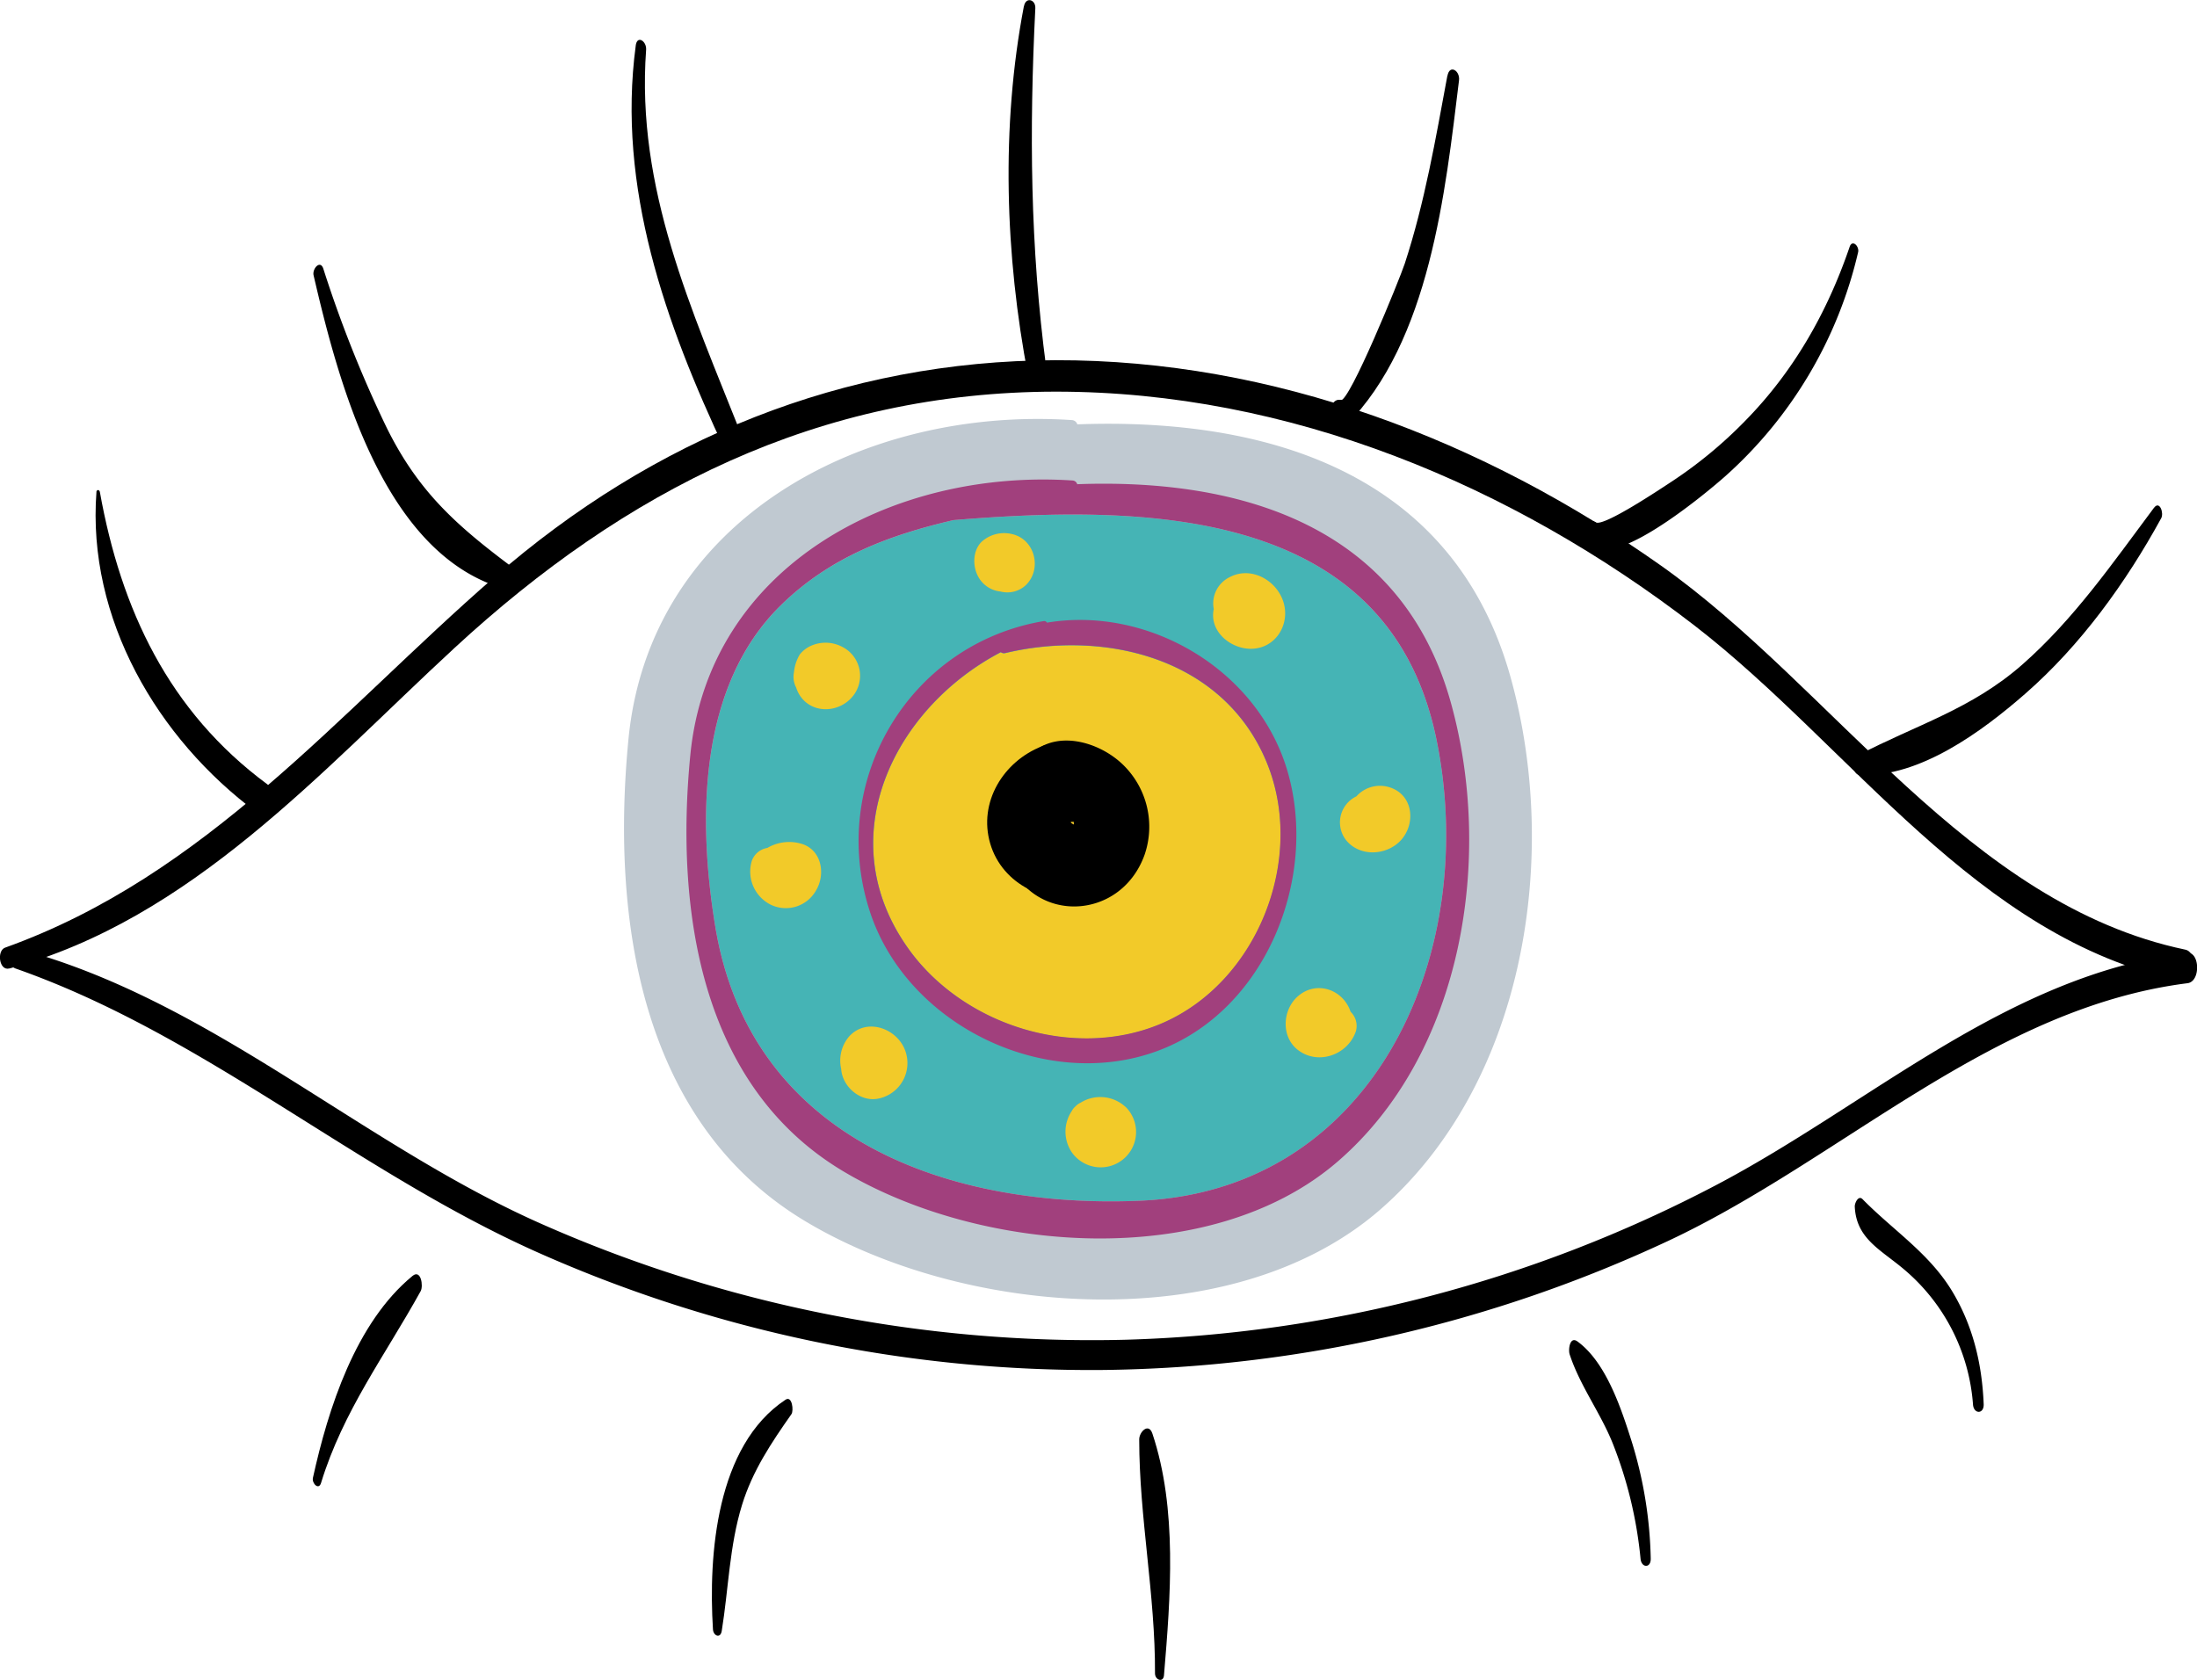 <svg xmlns="http://www.w3.org/2000/svg" viewBox="0 0 516.4 394.88">
  <defs>
    <style>
      .cls-1 {
        fill: #c0c9d1;
      }

      .cls-2 {
        fill: #45b4b5;
      }

      .cls-3 {
        fill: #a1407d;
      }

      .cls-4 {
        fill: #f2ca29;
      }
    </style>
  </defs>
  <title>Ресурс 9</title>
  <g id="Слой_2" data-name="Слой 2">
    <g id="Слой_4" data-name="Слой 4">
      <g>
        <path class="cls-1" d="M355,159c-13.6-48.3-57.82-60.87-101.78-59.24a1.41,1.41,0,0,0-1.22-1c-48.8-3.26-99.24,23.07-104.28,75-4.06,41.75,2.5,89.88,41.51,113.3,37.54,22.54,100.2,27.42,134.92-2.47C358.5,254.88,366.82,201.14,355,159Z"/>
        <path d="M2.21,227.68c42.73-11.58,73.22-46.37,104.59-75.33C147,115.23,192.38,92.12,248.2,92.07c54.8,0,107.17,21.87,150.11,55,36.87,28.48,66.13,73.41,114.21,83.52,3.65.77,4.21-6.7,1.14-7.34-51.16-10.72-82.61-61.57-123.36-90.36-41.57-29.37-91-48.35-142.28-48.21-49.8.13-94.52,18.5-131.83,51-36.76,32-67.75,70.17-115,87.1-2,.72-1.4,5.54,1,4.89Z"/>
        <path d="M3.45,227.61c44.36,15.5,79.95,47.56,122.62,66.67a319.74,319.74,0,0,0,133.33,27.78,322.11,322.11,0,0,0,132.76-30.37c40.73-19.1,76-54.74,122-60.55,3.19-.4,2.91-7.55-.18-7.16-42.41,5.36-74.37,35.65-111,54.82a318,318,0,0,1-138.29,36.15,319.48,319.48,0,0,1-137.58-27.3C84.82,268.91,49.35,235,4.16,223c-2.24-.59-2.58,3.93-.71,4.58Z"/>
        <path class="cls-2" d="M224.1,122.27c-14.86,3.48-28.95,8.56-40.67,20.13-19.26,19-19.46,50.13-15.32,75.34,8.16,49.72,54.2,66.32,99.44,64.56,55.86-2.18,80.3-58.49,70.1-108.39C326.44,119.09,269.28,118.58,224.1,122.27Z"/>
        <path class="cls-3" d="M340.94,164.9c-11.72-41.64-49.84-52.47-87.74-51.07a1.22,1.22,0,0,0-1.05-.87c-42.07-2.81-85.56,19.89-89.9,64.62-3.5,36,2.16,77.48,35.79,97.67,32.36,19.43,86.38,23.64,116.31-2.13C344,247.58,351.17,201.25,340.94,164.9ZM267.55,282.29c-45.24,1.77-91.29-14.84-99.44-64.56-4.14-25.21-3.94-56.35,15.32-75.34,11.73-11.57,25.82-16.65,40.67-20.12,45.18-3.69,102.34-3.18,113.55,51.63C347.85,223.8,323.4,280.11,267.55,282.29Z"/>
        <path class="cls-4" d="M236.26,153.56a1.19,1.19,0,0,1-1-.22c-25.12,13.12-40.52,43.78-21.52,70,12.86,17.72,38.7,26,59.1,17.38,22.59-9.51,34.22-38.54,25-61.22C287.84,154.8,259.91,147.93,236.26,153.56Z"/>
        <path class="cls-3" d="M302.57,181.12c-7.06-23.8-32.68-38.72-56.49-34.74a.73.73,0,0,0-.75-.37c-31.74,5.33-50.94,37.84-40.8,68.49,8.77,26.48,41.11,42.23,67.4,32.61C297.45,237.78,310.05,206.39,302.57,181.12Zm-29.75,59.56c-20.4,8.58-46.24.34-59.1-17.38-19-26.17-3.6-56.83,21.52-70a1.19,1.19,0,0,0,1,.22c23.65-5.63,51.58,1.23,61.58,25.9C307,202.14,295.41,231.18,272.81,240.68Z"/>
        <path d="M264.34,180.15c-5.23-5.39-15.22-8.73-21.6-3.26-3.44,2.94-5.4,7.63-5.91,12.59A16.88,16.88,0,0,0,236.5,201c5.39,16.38,26.81,15.88,32.53-.05A20.31,20.31,0,0,0,264.34,180.15Zm-11.94,13.07c0,.21,0,.42,0,.62C251.46,193.34,251.44,193.13,252.39,193.22Z"/>
        <path class="cls-4" d="M197.84,152a8.4,8.4,0,0,0-6.59-.43,7.12,7.12,0,0,0-3.25,2.27,9.93,9.93,0,0,0-1.38,4.2,5.37,5.37,0,0,0,.52,3.6,7.47,7.47,0,0,0,.64,1.48c2.64,4.6,8.85,4.65,12.28,1A7.62,7.62,0,0,0,197.84,152Z"/>
        <path class="cls-4" d="M188.73,198.47a10.11,10.11,0,0,0-8.37.87,4.62,4.62,0,0,0-3.73,3.31,8.71,8.71,0,0,0,4.57,10.05,8.15,8.15,0,0,0,10.58-3.32C194.07,205.6,193.19,200.06,188.73,198.47Z"/>
        <path class="cls-4" d="M212.17,245.69c-2.56-4.39-8.83-6.12-12.55-2.07a8.71,8.71,0,0,0-1.9,7.67c.23,3.94,4.15,7.61,8.31,7.05A8.52,8.52,0,0,0,212.17,245.69Z"/>
        <path class="cls-4" d="M264.53,260.2a8.73,8.73,0,0,0-10.49-1,4.07,4.07,0,0,0-1.27.91,3.69,3.69,0,0,0-.87,1.11A8.67,8.67,0,0,0,252,271a8.31,8.31,0,1,0,12.55-10.81Zm-5.34,5.19c.13.07.17.12,0,0Zm-.64,1.9h0l0,0Z"/>
        <path class="cls-4" d="M317.46,237.86c-1.76-5.26-8-7.44-12.35-3.69-3.6,3.09-4.05,9.25-.32,12.43,4.75,4,12,1.5,13.91-4.17A4.61,4.61,0,0,0,317.46,237.86Z"/>
        <path class="cls-4" d="M326.76,185.13a7.42,7.42,0,0,0-7.94,2.08,6.78,6.78,0,0,0-2.47,10.24c3.24,4.08,9.65,3.72,13,0C332.83,193.5,332.13,186.91,326.76,185.13Z"/>
        <path class="cls-4" d="M237.86,125.55a7.88,7.88,0,0,0-7.15,1.83c-2.07,2.07-2.14,5.67-.81,8.13a6.73,6.73,0,0,0,5.28,3.55,6.38,6.38,0,0,0,5.94-1.5C245,133.78,243.28,126.76,237.86,125.55Z"/>
        <path class="cls-4" d="M301.69,141.6c-1.57-5.19-7.62-8.6-12.68-5.91a6.88,6.88,0,0,0-3.72,7.49,6.68,6.68,0,0,0-.13.84c-.43,4.92,4.46,8.59,9,8.5C299.84,152.41,303.27,146.82,301.69,141.6Z"/>
        <path d="M244.89,175.45c-9,3.5-15,13.13-12.14,22.86s13.37,14.57,22.72,12.4c5.84-1.36,3.37-10.34-2.48-9-10.93,2.54-16.31-13.15-5.62-17.29,5.53-2.14,3.13-11.16-2.48-9Z"/>
        <path d="M240.67,1.42c-5.43,28.35-4.43,58.66,1,87,.87,4.5,4.66,1.55,4.24-1.9l-.29-2.4c-.23-1.83-2.25-2.33-2.94-.51l-.84,2.2,4.08.71c-3.79-28.59-4-55.84-2.57-84.58.1-2.08-2.24-2.76-2.67-.48Z"/>
        <path d="M149.43,10.72c-4.45,33.22,7,65.42,21,95.11l3-4.8-2.05-2c-1.94-1.91-2.84,2.51-2.31,3.71l1.38,3.11c1.85,4.18,5-.66,3.83-3.58-11.7-29.52-24.8-57.93-22.41-90.58.14-2-2.1-3.53-2.44-1Z"/>
        <path d="M73.71,64.73c5.8,24.95,16.31,65.37,44.68,73.63,2.73.79,3-4.28,1.38-5.5-12.82-9.64-21.59-17.53-28.93-32.42A285.21,285.21,0,0,1,76,63.18c-.72-2.2-2.65,0-2.29,1.55Z"/>
        <path d="M22.67,115.66c-2.24,29.71,14.3,58,37.72,75.36,3.34,2.47,4.92-4.81,2.38-6.69-23.09-17.09-34.33-41-39.3-68.69-.1-.56-.76-.58-.81,0Z"/>
        <path d="M340.19,17.86c-2.75,14.8-5.31,29.77-10,44.1-1.21,3.67-13,32.63-15.09,32.15l.9,4.54.24-.48c.52-1,.71-4.4-1.25-4.19l-.37,0c-1.82.19-2,2.84-1.45,4.15l.33.8c.46,1.1,1.79,2.16,2.88,1.07,19.72-19.75,23.36-55,26.56-81.12.27-2.22-2.19-3.86-2.72-1.06Z"/>
        <path d="M434.73,58.1c-5.27,15.42-13.22,29.38-24.69,41a103.75,103.75,0,0,1-17.23,14.19c-2.06,1.34-15.93,10.66-17.72,9.5-1.45-.93-2.54.83-2.39,2.19,1.52,13.6,28.61-9.28,32.89-13.09a101.26,101.26,0,0,0,31.16-52.62c.31-1.34-1.37-3.1-2-1.23Z"/>
        <path d="M506.29,119.37c-9.65,12.91-18.76,26.14-30.95,36.86-12,10.54-25,14.19-38.59,21.32-1.53.8-1.55,4.59.53,4.67,14,.49,28.55-10.23,38.71-19.1,13.09-11.43,23.68-26.12,32-41.3.66-1.2-.36-4.23-1.69-2.45Z"/>
        <path d="M75.47,348.59c5.17-16.88,15.05-29.94,23.41-45.07.66-1.2.08-5.21-1.92-3.57-13.39,11-19.83,31.23-23.41,47.48-.28,1.27,1.37,3,1.92,1.17Z"/>
        <path d="M169.64,383.44c1.6-9.89,1.8-20,4.77-29.65,2.46-8,6.86-14.57,11.62-21.35.57-.82.16-4.42-1.39-3.39-16.29,10.77-18.16,36.48-17.06,54,.1,1.52,1.76,2.23,2.06.37Z"/>
        <path d="M273.6,393.74c1.53-18.28,3.18-39.05-2.73-56.72-.88-2.64-3.1-.42-3.1,1.37,0,18.29,3.8,36.54,3.71,55,0,1.59,2,2.28,2.12.38Z"/>
        <path d="M388,366.36a99.19,99.19,0,0,0-4.42-27.31c-2.46-7.74-6-18.74-12.81-23.7-1.79-1.29-2.18,1.89-1.84,3,2.39,7.34,7.19,13.67,10.1,20.87a99.33,99.33,0,0,1,6.58,27.24c.22,2.18,2.46,2.22,2.39-.06Z"/>
        <path d="M466.26,330.11c-.38-9.42-2.49-18.39-7.39-26.53-5.43-9-13.85-14.31-21.06-21.65-1-1.06-1.88.91-1.85,1.7.32,7.38,5.8,10,11.11,14.39a45.94,45.94,0,0,1,16.68,32.15c.17,2.32,2.6,2.31,2.51-.06Z"/>
      </g>
    </g>
  </g>
</svg>
